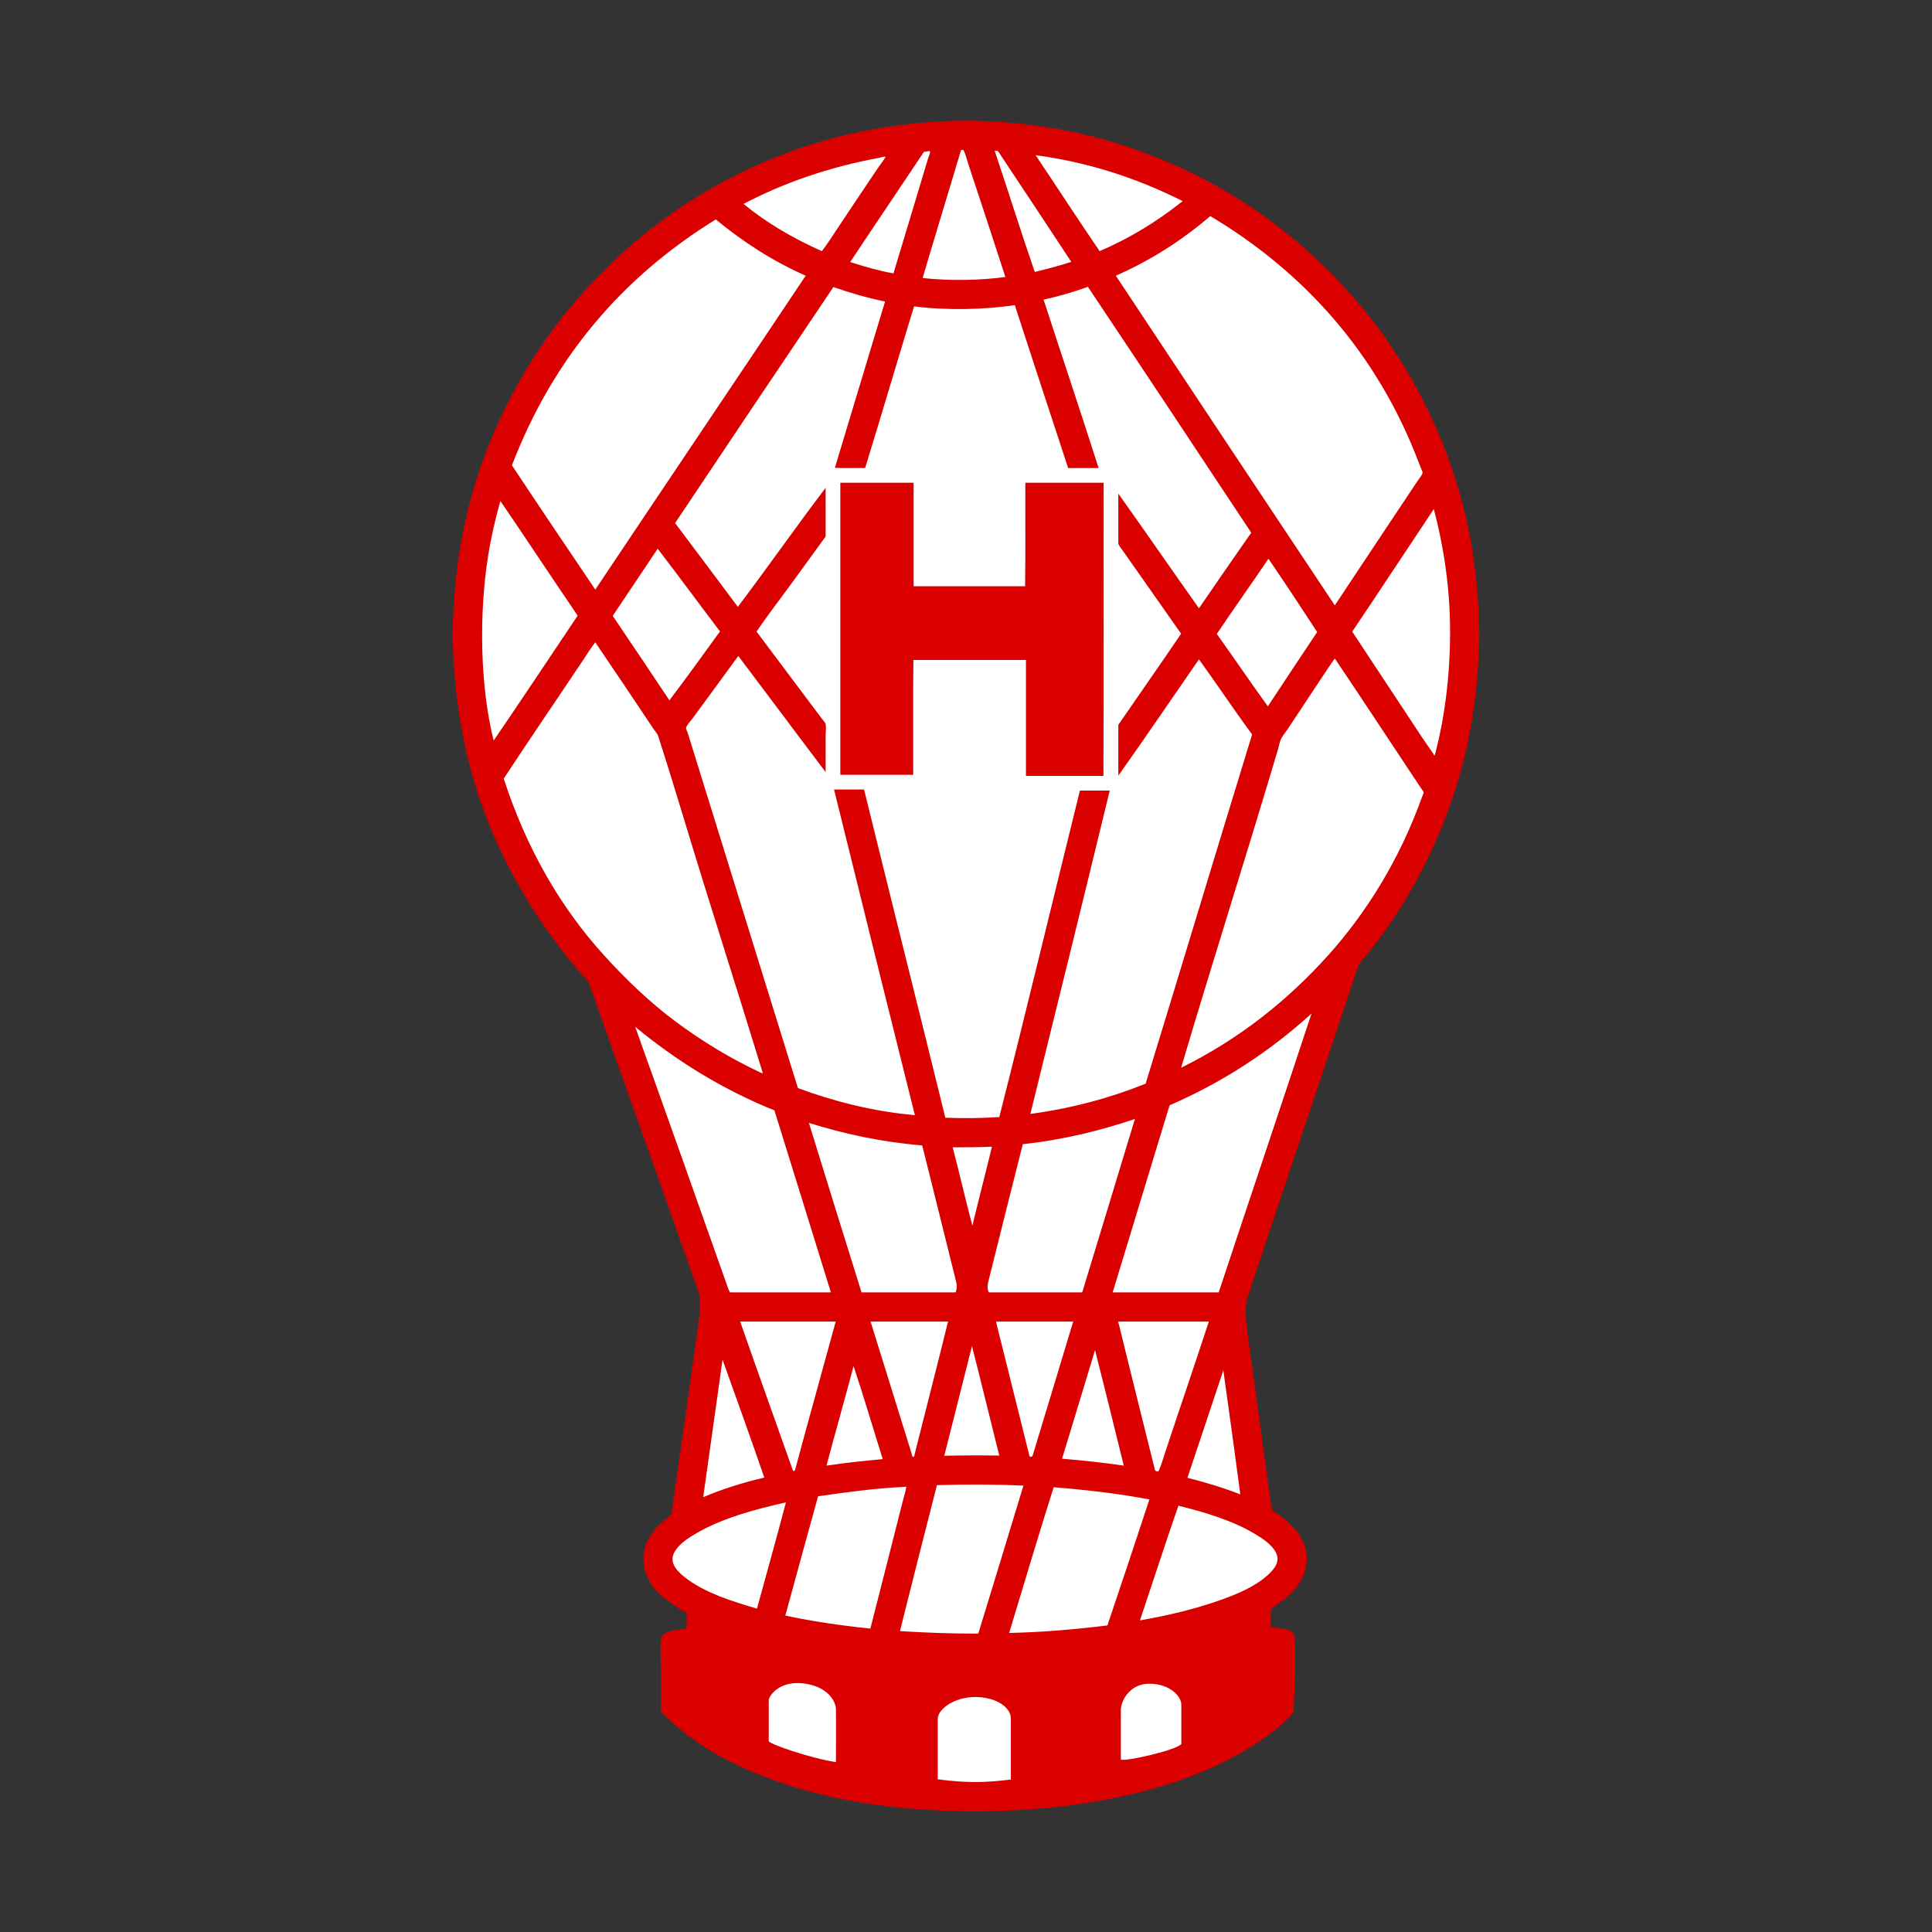 <?xml version="1.0" encoding="utf-8"?>
<!-- Created by @FCLOGO 2025-2-9 GMT+8 21:00:28 . https://fclogo.top/ -->
<!-- FOR PERSONAL USE ONLY NOT FOR COMMERCIAL USE -->
<svg version="1.1" xmlns="http://www.w3.org/2000/svg" xmlns:xlink="http://www.w3.org/1999/xlink" x="0px" y="0px"
	 viewBox="0 0 800 800" style="enable-background:new 0 0 800 800;" xml:space="preserve">
<rect x="0" y="0" width="800" height="800" fill="#333333" stroke="none"/>
<g>
	<path style="fill:#FFFFFF;" d="M607.929,263.862v3.315c-0.695,37.456-9.518,66.728-22.288,92.12
		c-7.165,14.255-15.657,27.19-25.517,38.789c-1.178,1.387-1.587,3.048-2.211,4.932
		c-14.163,42.802-28.759,85.629-42.955,128.525c-0.578,1.746-1.493,3.669-1.532,5.615
		c-0.041,2.172-0.189,4.537,0.085,7.061c0.886,8.174,2.267,16.602,3.404,25.179
		c1.933,14.581,3.965,29.238,6.039,43.976c0.293,2.08,0.44,4.262,0.851,6.293
		c0.112,0.554-0.403,7.09,1.155,8.396c4.258,3.571,13.375,4.985,13.051,13.124
		c-0.196,4.873-2.6,8.828-5.189,11.739c-2.732,3.068-5.904,5.148-9.357,7.571c0,2.38-1.658,13.536,0.297,15.473
		c0.868,0.86,9.423,2.164,9.486,3.936c0.279,8.102-0.114,11.452-0.426,19.463
		c-0.059,1.459,0.079,2.769-0.595,3.572c-2.96,3.529-7.218,6.782-11.313,9.696
		c-12.218,8.695-27.011,15.335-42.957,19.99c-21.814,6.367-46.836,9.777-74.089,9.783
		c-27.799,0-52.532-3.272-73.914-9.956c-21.406-6.684-39.997-16.315-53.506-30.364
		c-0.153-4.344-0.083-9.781-0.083-15.141c0-5.028-0.275-2.267,0-6.401c0.145-2.209,7.74-2.581,9.539-3.03
		c1.98-0.493,0.866-13.224,0.923-15.321c-7.21-4.635-14.518-8.663-16.928-17.609
		c-2.589-9.608,6.354-12.297,11.48-16.494c0.566-0.464-0.412-8.32-0.253-9.447
		c3.451-24.307,7.092-49.067,10.38-73.323c0.273-2.027,0.693-4.227,0.68-6.635
		c-0.012-2.276,0.167-4.633-0.511-6.552c-14.459-41.001-29.333-82.459-43.807-123.505
		c-0.334-0.953-0.623-1.881-1.106-2.551c-0.469-0.658-1.086-1.18-1.701-1.872
		c-11.433-12.896-21.306-27.174-29.684-43.039c-13.442-25.452-22.296-55.134-23.307-93.057v-5.189
		c0.083-2.013,0.157-4.313,0.255-6.379c1.45-30.684,8.496-55.562,18.627-77.575
		c10.804-23.474,24.971-43.344,42.107-60.478c17.069-17.069,36.975-31.289,60.478-42.105
		c23.507-10.82,50.854-18.134,83.868-18.8h5.189c33.253,0.619,60.474,8.121,84.04,18.886
		c23.6,10.777,43.591,25.22,60.647,42.274c17.032,17.03,31.359,37.216,42.107,60.82
		C600.142,203.191,607.375,230.517,607.929,263.862"/>
	<path style="fill:#DA0000;" d="M612.538,260.843v3.39c-0.711,38.287-9.728,68.207-22.781,94.163
		c-7.326,14.569-16.005,27.793-26.082,39.648c-1.206,1.416-1.624,3.117-2.263,5.042
		c-14.477,43.751-29.395,87.526-43.906,131.375c-0.591,1.783-1.528,3.747-1.565,5.739
		c-0.043,2.219-0.193,4.637,0.084,7.218c0.905,8.355,2.318,16.967,3.478,25.735
		c1.976,14.905,4.054,29.887,6.175,44.953c0.298,2.127,0.45,4.356,0.868,6.432
		c0.116,0.566,0.245,0.791,0.697,1.131c1.717,1.282,3.451,2.316,5.042,3.651c4.354,3.651,9.115,8.895,8.783,17.215
		c-0.2,4.981-2.657,9.025-5.305,11.998c-2.791,3.136-6.033,5.262-9.563,7.74v7.302
		c3.309,0.803,7.043,0.456,9.04,2.433c0.888,0.88,0.894,2.974,0.959,4.782c0.285,8.282-0.118,17.026-0.436,25.216
		c-0.059,1.491,0.081,2.828-0.607,3.651c-3.027,3.606-7.379,6.933-11.564,9.91
		c-12.489,8.887-27.61,15.675-43.91,20.434c-22.297,6.509-47.873,9.995-75.731,9.999
		c-28.415,0.002-53.696-3.345-75.554-10.176c-21.877-6.833-40.881-16.677-54.69-31.037
		c-0.155-4.441-0.084-9.997-0.084-15.476c0-5.138-0.281-10.295,0-14.52c0.147-2.259,2.592-3.019,4.433-3.478
		c2.023-0.503,3.877-0.729,6.173-0.782c0.202-2.001,0.031-4.376,0.088-6.521
		c-7.369-4.737-14.84-8.854-17.303-17.998c-2.647-9.822,3.455-16.751,8.695-21.041
		c0.577-0.473,2.119-1.512,2.347-2.174c0.31-0.901,0.271-2.151,0.434-3.304c3.527-24.843,7.249-50.155,10.608-74.947
		c0.281-2.072,0.711-4.319,0.697-6.782c-0.014-2.327,0.169-4.737-0.522-6.695
		c-14.781-41.912-29.983-84.29-44.778-126.245c-0.342-0.972-0.638-1.921-1.131-2.608
		c-0.479-0.672-1.11-1.206-1.738-1.913c-11.686-13.182-21.777-27.775-30.342-43.994
		c-13.74-26.015-22.791-56.354-23.824-95.117v-5.305c0.083-2.056,0.159-4.407,0.261-6.521
		c1.481-31.363,8.685-56.794,19.039-79.295c11.044-23.992,25.524-44.302,43.039-61.818
		c17.446-17.448,37.796-31.982,61.818-43.039C335.649,58.157,363.601,50.68,397.347,50h5.305
		c33.989,0.63,61.814,8.302,85.902,19.302c24.124,11.016,44.558,25.78,61.992,43.212
		c17.409,17.405,32.055,38.041,43.038,62.167C604.578,198.829,611.971,226.762,612.538,260.843 M600.452,261.713
		c0.002-18.807-2.793-35.922-6.695-50.778c-0.004-0.051-0.012-0.102-0.086-0.086
		c-11.27,16.871-22.41,33.873-33.734,50.689c5.639,8.516,11.289,17.234,17.042,25.823
		c5.501,8.217,10.934,16.841,16.606,24.866c0.094,0.132,0.185,0.642,0.52,0.522
		C598.062,297.859,600.45,280.468,600.452,261.713 M588.626,330.574c0.32-0.884,0.901-2.135,0.87-2.522
		c-0.028-0.34-0.703-1.1-1.129-1.74c-11.986-17.975-23.727-35.957-35.649-53.645
		c-1.809,2.465-3.848,5.599-5.739,8.435c-4.604,6.904-9.223,13.903-13.823,20.866
		c-0.929,1.406-2.215,2.838-2.781,4.174c-0.546,1.282-0.795,2.842-1.22,4.26
		c-13.014,43.751-27.221,88.334-40.08,131.723c23.631-11.627,43.723-27.477,60.773-46.429
		C566.06,377.681,579.519,355.745,588.626,330.574 M589.062,195.72c0.014-0.365-0.491-1.365-0.782-2.174
		c-0.285-0.786-0.652-1.595-0.87-2.172c-17.183-45.131-47.514-78.779-86.252-101.901
		c-11.462,9.81-24.342,18.203-39.123,24.694c30.183,45.55,60.39,91.066,90.683,136.503
		c11.354-17.052,22.722-34.288,34.17-51.383C587.515,198.35,589.039,196.467,589.062,195.72 M525.071,652.1
		c2.3-2.139,5.228-5.34,3.304-9.131c-1.732-3.408-5.389-5.784-8.781-7.825
		c-8.846-5.322-20.489-8.979-31.648-11.651c-5.454,15.675-10.604,31.652-15.911,47.472
		c11.635-2.017,22.576-4.655,32.864-8.261C512.118,660.178,519.872,656.929,525.071,652.1 M545.416,261.713
		c-6.65-10.189-13.348-20.329-20.172-30.344c-7.065,10.439-14.367,20.642-21.388,31.126
		c7.082,9.96,14.002,20.082,21.127,29.998C531.758,282.196,538.581,271.948,545.416,261.713 M504.639,535.156
		c12.743-38.499,25.796-77.147,38.428-115.463c-16.891,15.367-36.285,28.227-58.773,37.994
		c-7.844,25.833-15.716,51.64-23.562,77.469H504.639z M518.462,304.142c-7.341-10.018-14.614-20.86-21.997-31.126
		c-11.091,16.034-22.256,32.459-33.386,48.168v-21.043c8.638-12.603,17.423-25.065,25.998-37.735
		c-8.127-11.631-16.26-23.103-24.432-34.777c-0.554-0.79-1.565-2.011-1.565-2.608v-20.607
		c11.209,15.744,22.211,31.693,33.386,47.474c7.178-10.474,14.375-20.929,21.651-31.303
		c-22.488-33.995-45.015-67.959-67.645-101.813c-5.796,2.088-11.89,3.879-18.346,5.305
		c7.548,23.23,15.414,46.608,22.781,69.729h-12.609c-7.343-22.508-14.797-44.903-22.083-67.47
		c-12.582,1.927-28.649,2.223-41.733,0.522c-6.807,22.262-13.404,44.736-20.259,66.948
		c-4.144-0.057-8.52,0.118-12.521-0.086c6.949-22.934,13.815-45.942,20.781-68.861
		c-7.565-1.563-14.626-3.633-21.388-5.998c-21.899,32.532-43.758,65.093-65.557,97.726
		c8.652,11.576,17.36,23.097,25.996,34.691c12.252-16.248,24.193-33.284,36.344-49.297v20.171
		c-4.749,6.564-9.573,13.159-14.345,19.738c-4.788,6.599-9.799,12.988-14.261,19.648
		c9.001,11.929,17.804,23.816,26.868,35.822c0.611,0.809,1.605,1.834,1.738,2.522c0.285,1.469,0,3.313,0,4.955
		v14.868c-12.106-15.979-24.069-32.098-36.169-48.081c-6.409,8.736-12.556,17.224-19.041,25.998
		c-0.511,0.689-2.573,3.003-2.608,3.824c-0.02,0.436,0.516,1.408,0.782,2.263
		c15.152,48.882,30.533,98.403,45.559,146.852c14.481,5.342,30.525,9.586,48.429,11.214
		c-11.213-44.899-22.368-89.848-33.473-134.851h12.432c11.138,45.381,22.51,90.516,33.648,135.896
		c7.363,0.342,15.233,0.169,22.345-0.261c11.382-44.825,22.242-90.144,33.388-135.201h12.344
		c-10.832,44.746-21.856,89.32-32.864,133.897c17.69-2.398,33.398-6.772,47.731-12.521
		C489.139,400.605,503.681,352.247,518.462,304.142 M513.593,618.798c-2.296-17.177-4.629-34.319-7.041-51.385
		c-4.918,14.877-9.918,29.672-14.868,44.517C499.342,613.864,506.713,616.085,513.593,618.798 M500.552,547.24h-37.474
		c-0.136,0.024-0.059,0.191,0,0.261c4.824,19.597,9.924,40.202,14.868,59.993c0.206,0.827,0.126,1.357,0.782,1.654
		c0.324,0.145,0.501,0.029,0.957,0.173c1.129-2.455,1.846-5.083,2.697-7.652
		C488.387,583.524,494.609,565.388,500.552,547.24 M488.901,83.909c0.297-0.236,0.888-0.469,0.695-0.695
		c-17.666-8.852-37.639-15.863-60.775-18.955c8.879,13.206,17.545,26.624,26.518,39.736
		C467.727,98.676,479.075,91.72,488.901,83.909 M489.163,705.829c0-3.439-4.816-8.644-13.255-8.644
		s-11.786,7.514-11.786,10.779v20.646c1.424,0.911,22.331-3.641,25.041-6.434V705.829z M465.339,606.886
		c-3.959-15.95-7.848-31.974-11.912-47.82c-4.515,15.019-9.107,29.961-13.65,44.95
		C448.517,604.753,457.084,605.666,465.339,606.886 M458.557,673.054c5.851-17.338,11.647-34.724,17.389-52.168
		c-12.527-2.371-25.829-3.965-39.648-5.044c-6.32,19.941-12.332,40.182-18.432,60.34
		C432.131,675.841,445.563,674.666,458.557,673.054 M448.124,535.156c7.259-23.953,14.585-47.84,21.824-71.816
		c-13.909,4.698-29.372,8.595-46.429,10.433c-4.562,18.024-9.296,36.874-13.827,55.124
		c-0.609,2.459-1.259,4.105-0.259,6.259H448.124z M444.385,547.24h-31.821c-0.102,0.016-0.096,0.14-0.088,0.261
		c4.476,17.99,9.088,36.395,13.563,54.429c0.189,0.764,0.151,1.406,0.958,1.304
		c0.524-0.067,0.626-0.595,0.868-1.391C433.406,583.498,438.956,565.376,444.385,547.24 M428.474,112.601
		c5.199-1.233,10.27-2.598,15.127-4.173c-9.357-14.216-19.09-28.948-28.604-43.21
		c-0.518-0.776-1.548-2.638-2.088-2.785c-0.3-0.083-0.66,0.065-0.957,0c-0.147,0.037,0.02,0.114,0,0.261
		C417.531,79.26,422.779,96.153,428.474,112.601 M418.562,711.482c0-4.447-6.018-8.781-14.781-8.781
		c-8.761,0-15.476,5.106-15.476,9.042v25.039c12.662,1.66,20.467,1.288,30.258,0.088V711.482z M416.303,114.689
		c-4.953-15.382-10.099-30.88-15.131-46.082c-0.725-2.188-1.21-4.464-2.261-6.521h-0.87
		c-0.122,0.022-0.098,0.191-0.173,0.261c-5.222,17.643-10.635,35.097-15.824,52.775
		C392.841,116.331,405.951,116.138,416.303,114.689 M413.78,602.712c-3.792-15.074-7.448-30.285-11.303-45.298
		c-3.806,15.145-7.626,30.283-11.476,45.386C398.562,602.624,406.13,602.61,413.78,602.712 M405.087,676.443
		c6.291-20.371,12.454-40.873,18.692-61.297c-11.576-0.518-24.061-0.568-35.82-0.175
		c-5.124,20.121-10.276,40.213-15.304,60.427C383.143,676.068,393.902,676.469,405.087,676.443 M402.651,507.509
		c2.614-10.979,5.472-21.714,8.086-32.693c-5.26,0.257-11.008,0.257-16.258,0.261
		C397.29,485.798,399.788,496.836,402.651,507.509 M395.695,535.156c0.919-2.298,0.346-3.922-0.261-6.346
		c-4.535-18.161-9.078-36.698-13.563-54.515c-17.283-1.438-32.583-4.863-46.863-9.304
		c-0.024-0.324-0.216,0.255,0,0.175c7.194,23.384,14.465,46.683,21.738,69.99H395.695z M392.564,547.24h-31.996
		c-0.134,0.024-0.061,0.191,0,0.261c5.58,18.008,11.285,36.372,16.869,54.256c0.151,0.481,0.126,1.341,0.782,1.563
		c0.489-0.34,0.485-1.069,0.609-1.563C383.367,583.585,388.118,565.431,392.564,547.24 M385.089,63.216
		c0.102-0.658,0.065-0.522-0.261-0.607c-0.552-0.147-1.371,0.322-2.174,0.173
		c-10.17,15.276-20.479,30.413-30.605,45.732c5.725,1.811,11.531,3.541,17.912,4.696
		c4.617-15.146,9.624-32.041,14.345-47.647C384.514,64.877,384.987,63.868,385.089,63.216 M375.177,616.278
		c0.192-1.049,0.043-0.636-0.522-0.609c-12.261,0.574-24.425,2.243-35.908,3.912
		c-4.568,16.411-9.033,32.933-13.563,49.383c11.124,2.41,22.942,4.128,35.213,5.393
		c4.364-17.183,8.809-34.357,13.13-51.648C373.949,621.015,374.841,618.106,375.177,616.278 M366.482,65.302
		c0.149-0.275,0.346-0.379-0.088-0.434c-0.55-0.071-1.396,0.293-2.172,0.434
		c-21.408,3.979-39.899,10.517-56.34,19.128c9.288,7.695,20.469,14.251,32.43,19.566
		c2.369-3.103,4.503-6.42,6.693-9.74c5.446-8.243,11.01-16.462,16.521-24.692
		C364.292,68.419,365.807,66.551,366.482,65.302 M365.526,604.191c-4.034-12.835-7.86-25.876-12.085-38.516
		c-3.657,13.819-7.538,27.414-11.216,41.211C349.745,605.743,357.593,604.924,365.526,604.191 M346.137,707.656
		c-0.086-3.315-3.535-9.441-13.566-10.606c-10.028-1.165-14.257,5.305-14.257,7.041v16.955
		c0.862,1.28,17.236,6.99,27.822,8.606C346.137,729.653,346.221,710.971,346.137,707.656 M346.05,547.24h-39.561
		c6.786,19.52,14.314,40.317,21.302,60.168c0.202,0.575,0.511,1.76,0.957,1.74
		c0.454-0.024,0.68-1.271,0.782-1.654C334.966,587.32,340.614,567.148,346.05,547.24 M302.316,535.156h41.735
		c-7.738-25.187-15.604-50.244-23.39-75.381c-21.897-8.797-40.993-20.854-57.646-34.604
		c6.495,18.316,13.153,36.702,19.65,55.122c6.057,17.179,12.238,34.478,18.26,51.559
		C301.318,532.968,301.656,534.162,302.316,535.156 M313.446,666.097c3.995-14.612,8.182-29.494,11.998-43.996
		c-13.122,2.934-26.308,6.566-36.778,12.607c-3.398,1.962-7.076,4.313-9.042,7.393
		c-0.758,1.184-1.398,2.695-1.043,4.521c0.603,3.099,3.808,5.68,6.173,7.389
		C292.788,659.824,303.131,663.071,313.446,666.097 M314.748,444.037c0.338,0.157,0.731,0.438,1.131,0.348
		c-10.584-34.575-21.979-69.939-32.518-104.771c-3.547-11.727-7.161-23.431-10.867-34.95
		c-0.281-0.872-1.19-1.785-1.738-2.608c-8.037-12.053-16.288-24.379-24.259-36.083
		c-1.618,1.99-3.341,4.792-4.955,7.216c-10.953,16.427-22.199,32.805-32.952,49.21
		c9.29,28.718,23.352,53.16,41.559,73.211c9.085,10.001,18.845,19.406,29.824,27.559
		C290.587,431.051,302.235,438.198,314.748,444.037 M333.616,114.166c-13.982-6.189-26.151-14.192-37.212-23.301
		c-38.416,23.67-67.189,56.964-84.425,101.813c11.415,17.25,22.979,34.349,34.518,51.471
		C275.477,200.76,304.631,157.55,333.616,114.166 M316.488,611.841c-5.55-16.154-11.531-32.636-17.301-48.863
		c-2.663,18.986-5.358,37.945-8,56.949C299.028,616.641,307.444,613.929,316.488,611.841 M277.188,289.97
		c7.133-9.357,14.007-18.974,20.954-28.518c-8.659-11.366-17.128-22.926-25.821-34.256
		c-6.143,9.333-12.428,18.525-18.607,27.822C261.578,266.629,269.395,278.29,277.188,289.97 M239.194,254.932
		c-10.735-15.755-21.229-31.75-31.998-47.474c-1.97,6.943-3.83,14.789-5.128,23.042
		c-3.812,24.206-3.245,53.969,2.347,76.165C215.981,289.74,227.634,272.152,239.194,254.932"/>
	<path style="fill:#DA0000;" d="M424.562,199.894h32.43c-0.057,40.429,0.116,81.094-0.088,121.376h-32.08V273.278H378.219
		c-0.202,15.677-0.028,31.733-0.084,47.559h-30.171V200.156c-0.008-0.124-0.016-0.245,0.084-0.261h30.26v42.865
		h46.168C424.678,228.644,424.503,214.153,424.562,199.894"/>
</g>
<g>
</g>
<g>
</g>
<g>
</g>
<g>
</g>
<g>
</g>
<g>
</g>
<g>
</g>
<g>
</g>
<g>
</g>
<g>
</g>
<g>
</g>
<g>
</g>
<g>
</g>
<g>
</g>
<g>
</g>
</svg>
